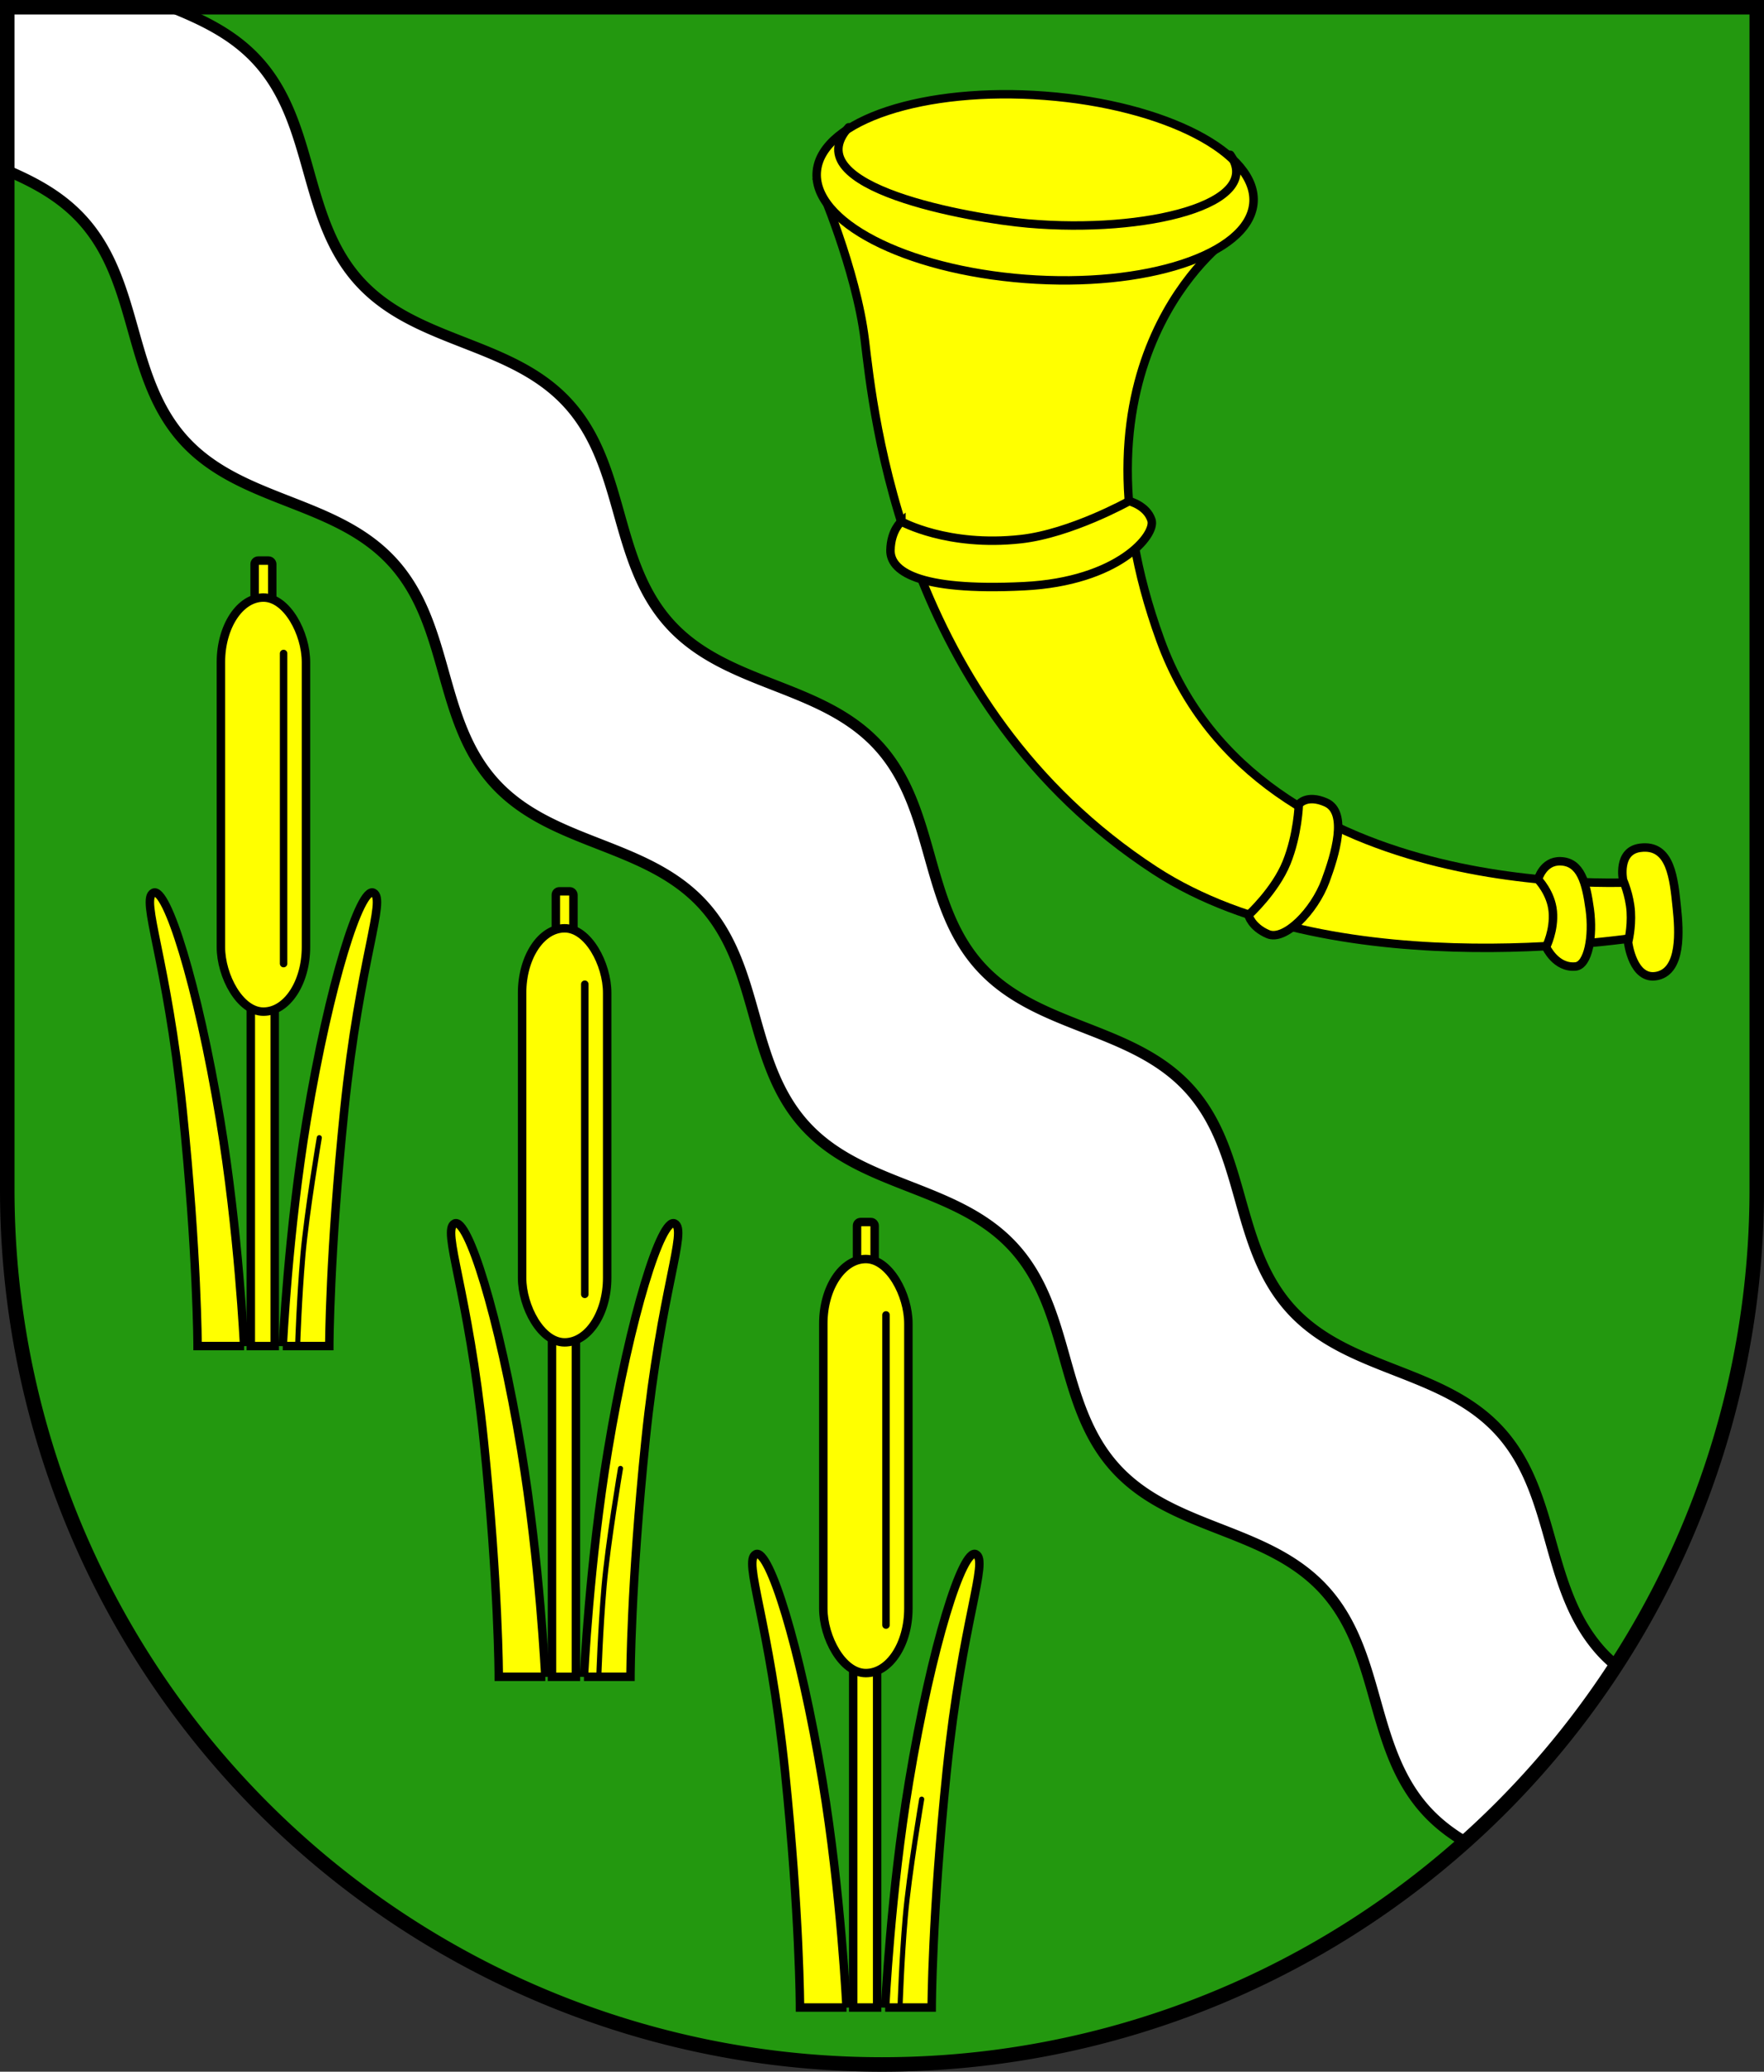 <?xml version="1.0" encoding="UTF-8" standalone="no"?>
<!-- Created with Inkscape (http://www.inkscape.org/) -->

<svg
   width="145.925mm"
   height="171.409mm"
   viewBox="0 0 145.925 171.409"
   version="1.1"
   id="svg3767"
   inkscape:version="1.2.2 (732a01da63, 2022-12-09)"
   sodipodi:docname="Wappen Osterhorn2.svg"
   xmlns:inkscape="http://www.inkscape.org/namespaces/inkscape"
   xmlns:sodipodi="http://sodipodi.sourceforge.net/DTD/sodipodi-0.dtd"
   xmlns="http://www.w3.org/2000/svg"
   xmlns:svg="http://www.w3.org/2000/svg">
  <rect x="0" y="0" width="145.925" height="171.409" fill="#333333" stroke="none"/>
  <sodipodi:namedview
     id="namedview3769"
     pagecolor="#ffffff"
     bordercolor="#666666"
     borderopacity="1.0"
     inkscape:showpageshadow="2"
     inkscape:pageopacity="0.0"
     inkscape:pagecheckerboard="0"
     inkscape:deskcolor="#d1d1d1"
     inkscape:document-units="mm"
     showgrid="false"
     inkscape:zoom="0.82624798"
     inkscape:cx="275.94621"
     inkscape:cy="324.96297"
     inkscape:current-layer="layer1" />
  <defs
     id="defs3764" />
  <g
     inkscape:label="Ebene 1"
     inkscape:groupmode="layer"
     id="layer1"
     transform="translate(-536.139,-69.088)">
    <g
       id="g3669"
       transform="translate(501.817,1.73)">
      <path
         id="path2286"
         style="fill:#23980f;fill-opacity:1;stroke:none;stroke-width:1.2;stroke-linecap:round;stroke-dasharray:none"
         d="m 34.922,67.958 5.17e-4,97.846 a 72.362,72.362 0 0 0 72.362,72.363 72.362,72.362 0 0 0 72.363,-72.363 V 67.958 Z" />
      <path
         id="path3529"
         style="fill:#ffffff;fill-opacity:1;stroke:#000000;stroke-width:0.9;stroke-dasharray:none"
         d="m 34.922,67.958 v 13.521 c 2.29,0.979 4.469,2.153 6.22,4.085 4.728,5.216 3.66,12.995 8.388,18.211 4.728,5.216 12.572,4.918 17.3,10.134 4.728,5.216 3.658,12.994 8.386,18.21 4.728,5.216 12.574,4.916 17.301,10.133 4.727,5.217 3.658,12.995 8.386,18.211 4.728,5.217 12.573,4.918 17.301,10.134 4.728,5.216 3.659,12.994 8.387,18.211 4.727,5.216 12.573,4.916 17.301,10.132 4.728,5.216 3.659,12.994 8.387,18.211 0.965,1.065 2.065,1.893 3.236,2.592 a 72.362,72.362 0 0 0 12.487,-14.582 c -0.42,-0.356 -0.828,-0.731 -1.211,-1.152 -4.728,-5.216 -3.659,-12.994 -8.387,-18.211 -4.728,-5.216 -12.573,-4.916 -17.301,-10.132 -4.728,-5.216 -3.659,-12.995 -8.387,-18.211 -4.728,-5.216 -12.572,-4.918 -17.3,-10.134 -4.728,-5.216 -3.659,-12.994 -8.387,-18.211 -4.728,-5.216 -12.574,-4.916 -17.301,-10.133 -4.728,-5.216 -3.658,-12.994 -8.386,-18.21 C 76.615,95.55 68.771,95.848 64.044,90.632 59.316,85.415 60.384,77.637 55.656,72.421 53.67,70.229 51.129,69.02 48.505,67.958 Z" />
      <path
         id="path3627"
         style="fill:none;fill-opacity:1;stroke:#000000;stroke-width:1.2;stroke-linecap:round;stroke-dasharray:none"
         d="m 34.922,67.958 5.17e-4,97.846 a 72.362,72.362 0 0 0 72.362,72.363 72.362,72.362 0 0 0 72.363,-72.363 V 67.958 Z" />
      <g
         id="g2234"
         transform="translate(-209.499,-0.543)">
        <g
           id="g1862"
           transform="matrix(0.699,0,0,0.698,90.58,102.236)"
           style="stroke:#000000">
          <rect
             style="fill:#ffff00;stroke:#000000;stroke-width:1;stroke-linecap:round;stroke-dasharray:none"
             id="rect1846"
             width="2.832"
             height="42.474"
             x="320.203"
             y="146.298" />
          <rect
             style="fill:#ffff00;stroke:#000000;stroke-width:1;stroke-linecap:round;stroke-dasharray:none"
             id="rect1848"
             width="2.084"
             height="6.332"
             x="320.655"
             y="95.664"
             ry="0.422"
             rx="0.422" />
          <rect
             style="fill:#ffff00;stroke:#000000;stroke-width:1;stroke-linecap:round;stroke-dasharray:none"
             id="rect1850"
             width="10.068"
             height="49.081"
             x="316.664"
             y="100.049"
             ry="7.659"
             rx="7.654" />
          <path
             style="fill:none;stroke:#000000;stroke-width:0.886;stroke-linecap:round;stroke-dasharray:none"
             d="m 324.082,106.674 v 36.763"
             id="path1852" />
          <path
             style="fill:#ffff00;stroke:#000000;stroke-width:1;stroke-linecap:round;stroke-dasharray:none"
             d="m 319.41,188.771 h -5.506 c 0,0 -0.014,-10.807 -1.78,-28.037 -1.833,-17.885 -5.006,-24.917 -3.448,-25.695 1.557,-0.779 5.228,10.79 7.898,26.919 2.191,13.235 2.836,26.814 2.836,26.814 z"
             id="path1854"
             sodipodi:nodetypes="ccsssc" />
          <path
             style="fill:#ffff00;stroke:#000000;stroke-width:1;stroke-linecap:round;stroke-dasharray:none"
             d="m 323.985,188.771 h 5.506 c 0,0 0.014,-10.807 1.78,-28.037 1.833,-17.885 5.006,-24.917 3.448,-25.695 -1.557,-0.779 -5.228,10.79 -7.898,26.919 -2.191,13.235 -2.836,26.814 -2.836,26.814 z"
             id="path1856"
             sodipodi:nodetypes="ccsssc"
             inkscape:transform-center-x="-7.8633407"
             inkscape:transform-center-y="-34.596512" />
          <path
             style="fill:none;stroke:#000000;stroke-width:0.6;stroke-linecap:round;stroke-dasharray:none"
             d="m 328.309,164.071 c 0,0 -1.502,8.843 -1.947,14.016 -0.445,5.172 -0.612,10.518 -0.612,10.518"
             id="path1860"
             sodipodi:nodetypes="csc" />
        </g>
        <g
           id="g2192"
           transform="matrix(0.699,0,0,0.698,40.747,47.509)"
           style="stroke:#000000">
          <rect
             style="fill:#ffff00;stroke:#000000;stroke-width:1;stroke-linecap:round;stroke-dasharray:none"
             id="rect2178"
             width="2.832"
             height="42.474"
             x="320.203"
             y="146.298" />
          <rect
             style="fill:#ffff00;stroke:#000000;stroke-width:1;stroke-linecap:round;stroke-dasharray:none"
             id="rect2180"
             width="2.084"
             height="6.332"
             x="320.655"
             y="95.664"
             ry="0.422"
             rx="0.422" />
          <rect
             style="fill:#ffff00;stroke:#000000;stroke-width:1;stroke-linecap:round;stroke-dasharray:none"
             id="rect2182"
             width="10.068"
             height="49.081"
             x="316.664"
             y="100.049"
             ry="7.659"
             rx="7.654" />
          <path
             style="fill:none;stroke:#000000;stroke-width:0.886;stroke-linecap:round;stroke-dasharray:none"
             d="m 324.082,106.674 v 36.763"
             id="path2184" />
          <path
             style="fill:#ffff00;stroke:#000000;stroke-width:1;stroke-linecap:round;stroke-dasharray:none"
             d="m 319.41,188.771 h -5.506 c 0,0 -0.014,-10.807 -1.78,-28.037 -1.833,-17.885 -5.006,-24.917 -3.448,-25.695 1.557,-0.779 5.228,10.79 7.898,26.919 2.191,13.235 2.836,26.814 2.836,26.814 z"
             id="path2186"
             sodipodi:nodetypes="ccsssc" />
          <path
             style="fill:#ffff00;stroke:#000000;stroke-width:1;stroke-linecap:round;stroke-dasharray:none"
             d="m 323.985,188.771 h 5.506 c 0,0 0.014,-10.807 1.78,-28.037 1.833,-17.885 5.006,-24.917 3.448,-25.695 -1.557,-0.779 -5.228,10.79 -7.898,26.919 -2.191,13.235 -2.836,26.814 -2.836,26.814 z"
             id="path2188"
             sodipodi:nodetypes="ccsssc"
             inkscape:transform-center-x="-7.8633407"
             inkscape:transform-center-y="-34.596512" />
          <path
             style="fill:none;stroke:#000000;stroke-width:0.6;stroke-linecap:round;stroke-dasharray:none"
             d="m 328.309,164.071 c 0,0 -1.502,8.843 -1.947,14.016 -0.445,5.172 -0.612,10.518 -0.612,10.518"
             id="path2190"
             sodipodi:nodetypes="csc" />
        </g>
        <g
           id="g2208"
           transform="matrix(0.699,0,0,0.698,65.663,74.873)"
           style="stroke:#000000">
          <rect
             style="fill:#ffff00;stroke:#000000;stroke-width:1;stroke-linecap:round;stroke-dasharray:none"
             id="rect2194"
             width="2.832"
             height="42.474"
             x="320.203"
             y="146.298" />
          <rect
             style="fill:#ffff00;stroke:#000000;stroke-width:1;stroke-linecap:round;stroke-dasharray:none"
             id="rect2196"
             width="2.084"
             height="6.332"
             x="320.655"
             y="95.664"
             ry="0.422"
             rx="0.422" />
          <rect
             style="fill:#ffff00;stroke:#000000;stroke-width:1;stroke-linecap:round;stroke-dasharray:none"
             id="rect2198"
             width="10.068"
             height="49.081"
             x="316.664"
             y="100.049"
             ry="7.659"
             rx="7.654" />
          <path
             style="fill:none;stroke:#000000;stroke-width:0.886;stroke-linecap:round;stroke-dasharray:none"
             d="m 324.082,106.674 v 36.763"
             id="path2200" />
          <path
             style="fill:#ffff00;stroke:#000000;stroke-width:1;stroke-linecap:round;stroke-dasharray:none"
             d="m 319.41,188.771 h -5.506 c 0,0 -0.014,-10.807 -1.78,-28.037 -1.833,-17.885 -5.006,-24.917 -3.448,-25.695 1.557,-0.779 5.228,10.79 7.898,26.919 2.191,13.235 2.836,26.814 2.836,26.814 z"
             id="path2202"
             sodipodi:nodetypes="ccsssc" />
          <path
             style="fill:#ffff00;stroke:#000000;stroke-width:1;stroke-linecap:round;stroke-dasharray:none"
             d="m 323.985,188.771 h 5.506 c 0,0 0.014,-10.807 1.78,-28.037 1.833,-17.885 5.006,-24.917 3.448,-25.695 -1.557,-0.779 -5.228,10.79 -7.898,26.919 -2.191,13.235 -2.836,26.814 -2.836,26.814 z"
             id="path2204"
             sodipodi:nodetypes="ccsssc"
             inkscape:transform-center-x="-7.8633407"
             inkscape:transform-center-y="-34.596512" />
          <path
             style="fill:none;stroke:#000000;stroke-width:0.6;stroke-linecap:round;stroke-dasharray:none"
             d="m 328.309,164.071 c 0,0 -1.502,8.843 -1.947,14.016 -0.445,5.172 -0.612,10.518 -0.612,10.518"
             id="path2206"
             sodipodi:nodetypes="csc" />
        </g>
      </g>
      <g
         id="g1300"
         transform="translate(-211.195,-0.315)"
         style="stroke:#000000">
        <path
           style="fill:#ffff00;stroke:#000000;stroke-width:0.7;stroke-linecap:round"
           d="m 313.282,82.902 c 0,0 3.068,7.079 3.775,12.899 0.708,5.82 2.98,30.197 23.99,43.889 15.253,9.94 41.215,5.349 41.215,5.349 l -0.787,-4.405 c 0,0 -31.816,2.419 -39.957,-19.978 -8.424,-23.175 5.427,-33.114 5.427,-33.114 z"
           id="path1213"
           sodipodi:nodetypes="cssccscc" />
        <ellipse
           style="fill:#ffff00;stroke:#000000;stroke-width:0.7;stroke-linecap:round"
           id="path920"
           cx="338.347"
           cy="57.804"
           rx="18.108"
           ry="7.621"
           transform="matrix(0.997,0.076,-0.107,0.994,0,0)" />
        <path
           style="fill:none;stroke:#000000;stroke-width:0.7;stroke-linecap:round"
           d="m 315.723,78.207 c -4.511,4.988 10.114,7.548 14.863,7.96 9.76,0.846 19.553,-1.617 16.703,-5.686"
           id="path1082"
           sodipodi:nodetypes="csc" />
        <path
           style="fill:#ffff00;stroke:#000000;stroke-width:0.7;stroke-linecap:round"
           d="m 320.085,110.824 c 0,0 -0.865,0.708 -0.905,2.36 -0.039,1.652 2.079,3.435 11.051,2.989 7.796,-0.387 10.933,-4.247 10.54,-5.466 -0.393,-1.219 -1.848,-1.573 -1.848,-1.573 0,0 -4.821,2.689 -8.967,3.146 -6.056,0.669 -9.871,-1.455 -9.871,-1.455 z"
           id="path1249"
           sodipodi:nodetypes="cssscsc" />
        <path
           style="fill:#ffff00;stroke:#000000;stroke-width:0.7;stroke-linecap:round"
           d="m 348.794,143.387 c 0,0 2.202,-2.006 3.146,-4.326 0.944,-2.32 1.023,-4.837 1.023,-4.837 0,0 0.629,-0.865 2.242,-0.157 1.845,0.81 0.747,4.365 -0.039,6.489 -0.935,2.523 -3.382,4.995 -4.759,4.405 -1.376,-0.59 -1.612,-1.573 -1.612,-1.573 z"
           id="path1251"
           sodipodi:nodetypes="cscsssc" />
        <path
           style="fill:#ffff00;stroke:#000000;stroke-width:0.7;stroke-linecap:round"
           d="m 372.747,140.434 c 0,0 0.418,-1.55 1.863,-1.502 1.669,0.056 2.113,1.752 2.419,3.977 0.306,2.225 -0.126,4.622 -1.168,4.727 -1.641,0.167 -2.447,-1.613 -2.447,-1.613 0,0 0.699,-1.372 0.556,-2.948 -0.139,-1.529 -1.224,-2.642 -1.224,-2.642 z"
           id="path1289"
           sodipodi:nodetypes="cssscsc" />
        <path
           style="fill:#ffff00;stroke:#000000;stroke-width:0.7;stroke-linecap:round"
           d="m 379.782,140.489 c 0,0 -0.497,-2.42 1.418,-2.67 2.558,-0.334 2.781,2.586 3.031,4.95 0.202,1.91 0.417,5.2 -1.613,5.645 -2.03,0.445 -2.419,-2.781 -2.419,-2.781 0,0 0.306,-1.168 0.222,-2.531 -0.084,-1.363 -0.64,-2.614 -0.64,-2.614 z"
           id="path1291"
           sodipodi:nodetypes="cssscsc" />
      </g>
    </g>
  </g>
</svg>
